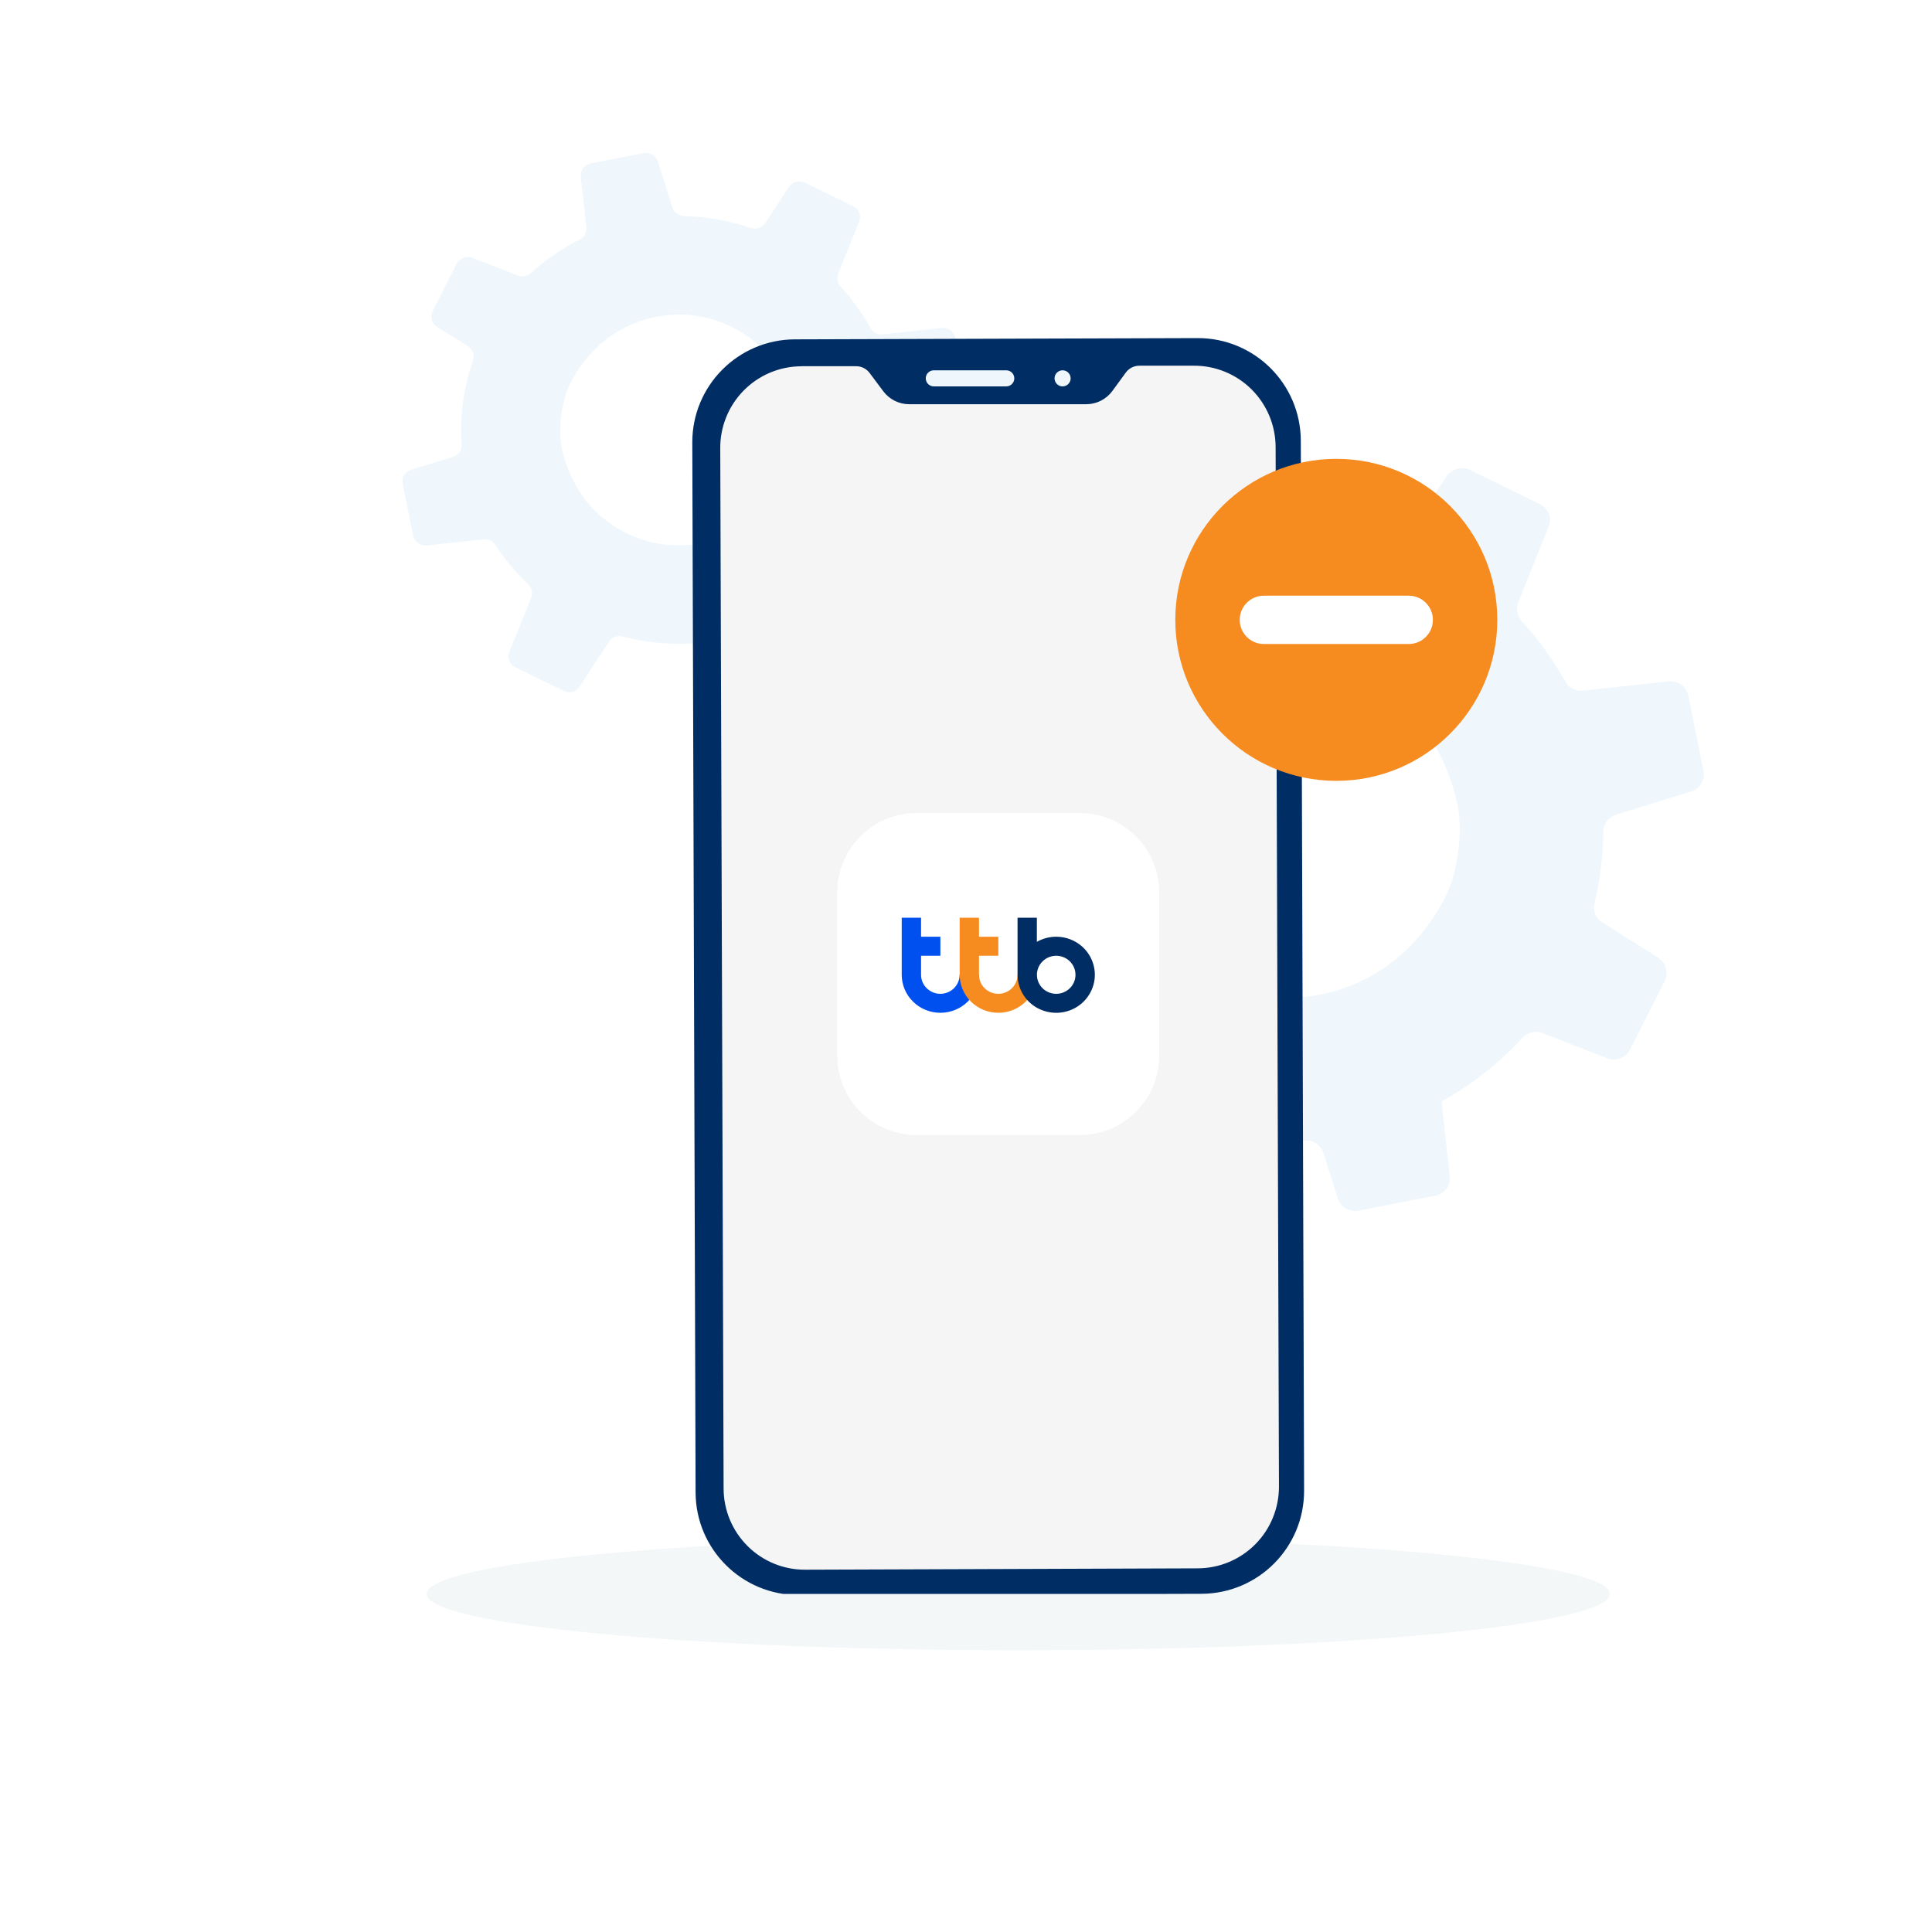 <svg width="240" height="240" viewBox="0 0 240 240" fill="none" xmlns="http://www.w3.org/2000/svg">
<path d="M114.413 123.962L124.614 122.861C125.463 122.777 126.29 123.169 126.752 123.875C127.339 124.778 127.968 125.664 128.642 126.531C129.892 128.143 131.23 129.633 132.669 130.978C133.341 131.609 133.561 132.566 133.215 133.408L129.275 143.225C128.844 144.268 129.312 145.471 130.353 145.978L139.128 150.285C140.123 150.77 141.319 150.442 141.923 149.531L147.259 141.353C147.76 140.547 148.753 140.174 149.71 140.428C153.743 141.489 157.944 141.911 162.146 141.681C163.16 141.627 164.102 142.278 164.403 143.229L166.189 148.875C166.537 149.944 167.646 150.61 168.776 150.397L178.323 148.524C178.519 148.488 178.703 148.433 178.876 148.346C179.702 147.96 180.216 147.076 180.102 146.151L179.274 138.65L179.067 136.823C180.657 135.948 182.216 134.944 183.704 133.828C185.708 132.325 187.533 130.663 189.149 128.896C189.767 128.223 190.736 127.983 191.592 128.324L199.624 131.456C200.725 131.876 201.97 131.414 202.488 130.373L205.836 123.772L206.79 121.877C207.316 120.846 206.969 119.58 205.982 118.963L199.04 114.569C198.23 114.068 197.832 113.121 198.067 112.224C198.723 109.528 199.092 106.771 199.15 104.009C199.174 103.77 199.172 103.549 199.172 103.314C199.166 103.234 199.179 103.157 199.189 103.08C199.278 102.196 199.906 101.461 200.772 101.2L210.08 98.329C210.188 98.305 210.291 98.254 210.384 98.211C211.289 97.781 211.81 96.781 211.618 95.789L209.736 86.42C209.507 85.29 208.446 84.519 207.27 84.639L196.63 85.793C195.73 85.903 194.866 85.442 194.437 84.653C193.482 82.931 192.377 81.251 191.122 79.63C190.456 78.772 189.761 77.948 189.04 77.161C188.456 76.518 188.285 75.607 188.611 74.808L192.394 65.372C192.814 64.335 192.355 63.142 191.33 62.637L182.644 58.389C181.597 57.873 180.321 58.206 179.674 59.19L175.449 65.66C174.882 66.528 173.802 66.895 172.817 66.569C168.955 65.24 164.908 64.524 160.824 64.414C159.859 64.404 159.002 63.771 158.713 62.852L156.087 54.595C155.734 53.487 154.588 52.824 153.431 53.041L143.944 54.883C142.804 55.102 142.028 56.155 142.162 57.273L142.206 57.711L143.171 66.425C143.274 67.358 142.787 68.236 141.938 68.666L141.929 68.673C139.895 69.701 137.924 70.916 136.035 72.335C135.029 73.089 134.081 73.884 133.161 74.714C132.531 75.299 131.619 75.469 130.815 75.159L122.662 71.979C121.546 71.541 120.274 72.026 119.748 73.071L115.446 81.582C115.324 81.825 115.258 82.083 115.223 82.33C115.137 83.144 115.516 83.981 116.244 84.446L121.798 87.942C122.474 88.378 122.864 89.137 122.831 89.91C122.818 90.112 122.783 90.319 122.715 90.522C121.008 95.406 120.32 100.567 120.668 105.724C120.74 106.598 120.245 107.414 119.472 107.813C119.361 107.87 119.243 107.917 119.118 107.955L111.578 110.274C110.486 110.609 109.826 111.7 110.04 112.814L110.082 113.031L111.908 122.165C112.151 123.313 113.228 124.084 114.411 123.958L114.413 123.962ZM179.738 95.647C180.317 97.083 180.783 98.631 181.108 100.287C181.723 103.441 181.059 108.418 179.604 111.299C179.449 111.609 179.288 111.909 179.127 112.21C169.097 130.41 142.952 126.711 138.703 106.134C138.153 103.443 138.511 99.528 139.497 96.529C139.736 95.838 139.992 95.188 140.282 94.637C141.622 92.023 143.28 89.837 145.168 88.059C155.94 77.938 173.876 81.31 179.738 95.649V95.647Z" fill="#EFF7FC"/>
<path d="M53.039 67.76L60.063 67.002C60.648 66.945 61.217 67.214 61.535 67.7C61.94 68.32 62.373 68.929 62.837 69.524C63.697 70.632 64.618 71.656 65.609 72.58C66.072 73.013 66.224 73.671 65.986 74.25L63.273 80.996C62.976 81.712 63.298 82.539 64.015 82.887L70.057 85.847C70.743 86.18 71.566 85.954 71.982 85.328L75.656 79.709C76.001 79.155 76.685 78.899 77.344 79.073C80.12 79.802 83.014 80.092 85.907 79.935C86.605 79.897 87.254 80.344 87.461 80.998L88.691 84.878C88.93 85.612 89.694 86.07 90.472 85.923L97.046 84.637C97.181 84.612 97.308 84.574 97.427 84.514C97.996 84.249 98.35 83.641 98.271 83.006L97.701 77.852L97.559 76.596C98.653 75.995 99.727 75.305 100.751 74.538C102.131 73.505 103.388 72.364 104.501 71.15C104.926 70.687 105.594 70.522 106.183 70.757L111.714 72.909C112.472 73.197 113.329 72.88 113.685 72.165L115.991 67.628L116.648 66.326C117.01 65.618 116.772 64.748 116.092 64.325L111.312 61.305C110.754 60.961 110.48 60.31 110.642 59.694C111.093 57.841 111.347 55.947 111.387 54.05C111.404 53.885 111.403 53.733 111.403 53.571C111.398 53.517 111.407 53.464 111.414 53.411C111.475 52.803 111.908 52.299 112.504 52.119L118.914 50.146C118.988 50.13 119.059 50.095 119.122 50.066C119.746 49.77 120.105 49.083 119.973 48.401L118.677 41.964C118.519 41.187 117.788 40.657 116.979 40.74L109.652 41.533C109.032 41.608 108.437 41.292 108.142 40.749C107.485 39.566 106.724 38.412 105.859 37.298C105.401 36.708 104.922 36.142 104.425 35.601C104.024 35.16 103.906 34.534 104.13 33.984L106.735 27.501C107.025 26.788 106.708 25.969 106.003 25.622L100.022 22.703C99.301 22.349 98.422 22.577 97.976 23.253L95.067 27.699C94.677 28.296 93.933 28.548 93.254 28.323C90.596 27.41 87.809 26.918 84.997 26.843C84.332 26.836 83.742 26.401 83.543 25.77L81.734 20.096C81.492 19.335 80.702 18.879 79.906 19.028L73.373 20.294C72.588 20.445 72.054 21.168 72.147 21.936L72.176 22.237L72.841 28.224C72.912 28.866 72.577 29.469 71.992 29.765L71.986 29.769C70.585 30.476 69.228 31.311 67.927 32.285C67.235 32.804 66.582 33.35 65.949 33.92C65.514 34.322 64.887 34.439 64.333 34.225L58.718 32.041C57.95 31.74 57.075 32.073 56.713 32.791L53.75 38.639C53.666 38.806 53.621 38.983 53.597 39.153C53.537 39.712 53.798 40.288 54.299 40.607L58.124 43.009C58.589 43.309 58.858 43.83 58.835 44.361C58.826 44.501 58.802 44.643 58.755 44.782C57.58 48.138 57.106 51.684 57.346 55.227C57.395 55.828 57.055 56.389 56.522 56.663C56.446 56.702 56.365 56.734 56.278 56.761L51.087 58.354C50.334 58.584 49.88 59.334 50.028 60.099L50.056 60.249L51.314 66.524C51.481 67.313 52.222 67.843 53.037 67.757L53.039 67.76ZM98.02 48.303C98.419 49.29 98.74 50.354 98.964 51.492C99.387 53.659 98.93 57.079 97.928 59.058C97.821 59.271 97.711 59.478 97.6 59.684C90.694 72.19 72.69 69.648 69.764 55.509C69.385 53.661 69.632 50.97 70.311 48.91C70.476 48.434 70.652 47.988 70.852 47.609C71.775 45.814 72.916 44.311 74.216 43.09C81.634 36.135 93.984 38.452 98.02 48.305V48.303Z" fill="#EFF7FC"/>
<path d="M200 198C200 201.866 167.093 205 126.5 205C85.907 205 53 201.866 53 198C53 194.134 85.907 191 126.5 191C167.093 191 200 194.134 200 198Z" fill="#F3F7F8"/>
<g clip-path="url(#clip0_500_35095)">
<path fill-rule="evenodd" clip-rule="evenodd" d="M148.767 42C155.825 41.981 161.565 47.681 161.591 54.739L162 185.163C162.02 192.221 156.319 197.961 149.261 197.987L99.233 198.143C92.175 198.162 86.435 192.461 86.409 185.403L86 54.98C85.981 47.922 91.681 42.182 98.739 42.156L148.767 42Z" fill="#002D63"/>
<path d="M99.55 45.494H106.303C106.998 45.474 107.654 45.806 108.056 46.371L109.725 48.604C110.491 49.623 111.692 50.221 112.965 50.214H134.931C136.21 50.214 137.411 49.611 138.171 48.585L139.82 46.325C140.216 45.754 140.878 45.416 141.573 45.429H148.3C150.988 45.416 153.565 46.474 155.474 48.37C157.377 50.266 158.454 52.837 158.461 55.526L158.877 184.683C158.877 187.365 157.825 189.943 155.929 191.845C154.033 193.748 151.468 194.819 148.78 194.825L100.024 194.994C97.343 195.007 94.759 193.949 92.863 192.053C90.96 190.157 89.889 187.586 89.889 184.898L89.473 55.74C89.441 53.045 90.486 50.442 92.376 48.52C94.265 46.598 96.849 45.507 99.544 45.501L99.55 45.494Z" fill="#F5F5F6"/>
<path d="M115 47C115 46.448 115.448 46 116 46H125C125.552 46 126 46.448 126 47V47C126 47.552 125.552 48 125 48H116C115.448 48 115 47.552 115 47V47Z" fill="#EFF7FC"/>
<path d="M133 47C133 47.552 132.552 48 132 48C131.448 48 131 47.552 131 47C131 46.448 131.448 46 132 46C132.552 46 133 46.448 133 47Z" fill="#EFF7FC"/>
</g>
<g filter="url(#filter0_d_500_35095)">
<path d="M134.131 100H113.869C108.418 100 104 104.418 104 109.869V130.131C104 135.582 108.418 140 113.869 140H134.131C139.582 140 144 135.582 144 130.131V109.869C144 104.418 139.582 100 134.131 100Z" fill="white"/>
</g>
<path fill-rule="evenodd" clip-rule="evenodd" d="M119.207 121.091C119.207 121.716 118.956 122.316 118.506 122.76C118.056 123.204 117.443 123.455 116.812 123.455C116.18 123.455 115.567 123.204 115.117 122.76C114.667 122.316 114.417 121.716 114.417 121.091V118.727H116.818V116.364H114.417V114H112.016V121.091C112.016 122.342 112.522 123.548 113.423 124.43C114.323 125.318 115.542 125.812 116.818 125.812C118.094 125.812 119.313 125.312 120.213 124.43C121.114 123.542 121.62 122.342 121.62 121.091H119.207Z" fill="#0050F0"/>
<path fill-rule="evenodd" clip-rule="evenodd" d="M126.404 121.091C126.404 121.717 126.153 122.317 125.703 122.761C125.253 123.205 124.64 123.455 124.009 123.455C123.377 123.455 122.764 123.205 122.314 122.761C121.864 122.317 121.614 121.717 121.614 121.091V118.728H124.015V116.364H121.614V114H119.213V121.091C119.213 122.342 119.719 123.549 120.62 124.43C121.52 125.318 122.739 125.812 124.015 125.812C125.291 125.812 126.51 125.312 127.41 124.43C128.311 123.543 128.817 122.342 128.817 121.091H126.404Z" fill="#F68B1F"/>
<path fill-rule="evenodd" clip-rule="evenodd" d="M131.205 123.455C130.568 123.455 129.961 123.205 129.511 122.761C129.061 122.317 128.81 121.717 128.81 121.091C128.81 120.466 129.061 119.866 129.511 119.422C129.961 118.978 130.574 118.728 131.205 118.728C131.837 118.728 132.45 118.978 132.9 119.422C133.35 119.866 133.6 120.466 133.6 121.091C133.6 121.717 133.35 122.317 132.9 122.761C132.45 123.205 131.837 123.455 131.205 123.455ZM131.205 116.364C130.361 116.364 129.536 116.583 128.804 116.996V114H126.403L126.404 121.091C126.404 122.029 126.684 122.942 127.21 123.718C127.735 124.493 128.485 125.1 129.367 125.456C130.242 125.812 131.212 125.906 132.143 125.725C133.075 125.544 133.932 125.093 134.601 124.43C135.27 123.768 135.726 122.93 135.914 122.011C136.101 121.091 136.001 120.141 135.639 119.278C135.276 118.415 134.663 117.677 133.869 117.158C133.081 116.639 132.15 116.364 131.205 116.364Z" fill="#002D63"/>
<path d="M186 77C186 88.046 177.046 97 166 97C154.954 97 146 88.046 146 77C146 65.954 154.954 57 166 57C177.046 57 186 65.954 186 77Z" fill="#F68B1F"/>
<path d="M154 77C154 75.343 155.343 74 157 74H175C176.657 74 178 75.343 178 77C178 78.657 176.657 80 175 80H157C155.343 80 154 78.657 154 77Z" fill="white"/>
<defs>
<filter id="filter0_d_500_35095" x="102" y="99" width="44" height="44" filterUnits="userSpaceOnUse" color-interpolation-filters="sRGB">
<feFlood flood-opacity="0" result="BackgroundImageFix"/>
<feColorMatrix in="SourceAlpha" type="matrix" values="0 0 0 0 0 0 0 0 0 0 0 0 0 0 0 0 0 0 127 0" result="hardAlpha"/>
<feOffset dy="1"/>
<feGaussianBlur stdDeviation="1"/>
<feComposite in2="hardAlpha" operator="out"/>
<feColorMatrix type="matrix" values="0 0 0 0 0.919 0 0 0 0 0.919 0 0 0 0 0.919 0 0 0 1 0"/>
<feBlend mode="normal" in2="BackgroundImageFix" result="effect1_dropShadow_500_35095"/>
<feBlend mode="normal" in="SourceGraphic" in2="effect1_dropShadow_500_35095" result="shape"/>
</filter>
<clipPath id="clip0_500_35095">
<rect width="83" height="156" fill="white" transform="translate(83 42)"/>
</clipPath>
</defs>
</svg>
